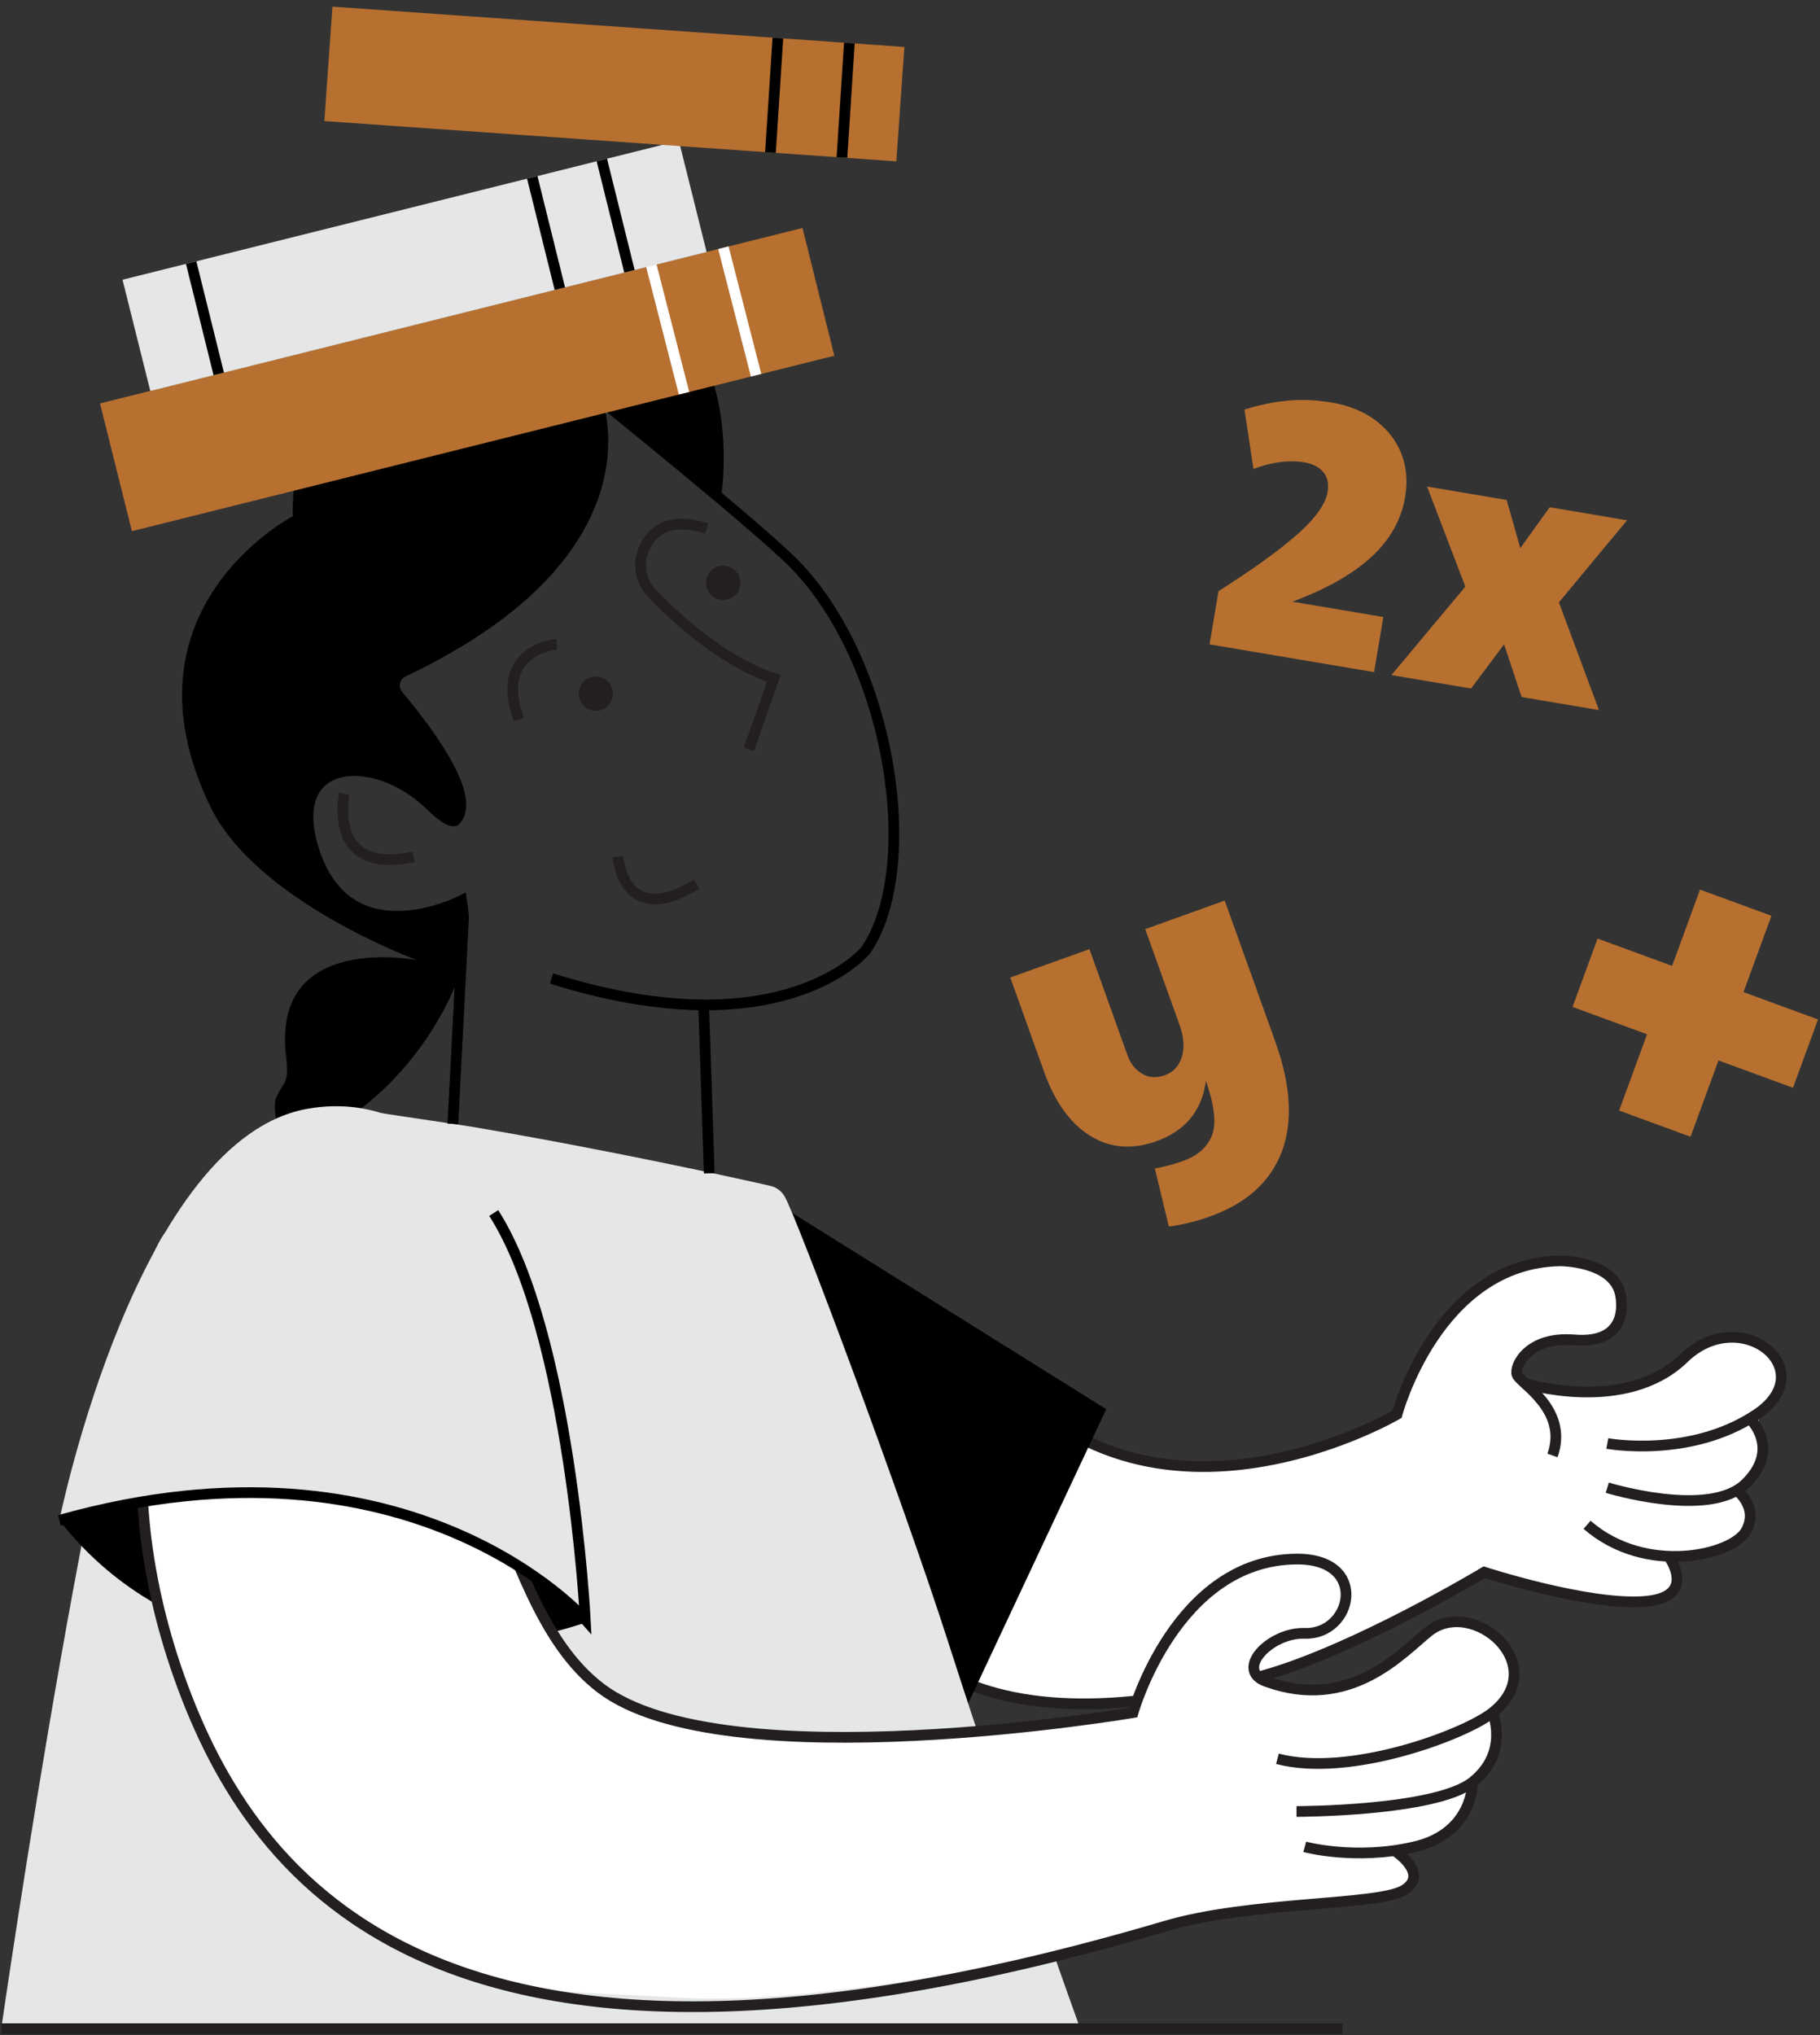<svg width="170" height="190" viewBox="0 0 170 190" fill="none" xmlns="http://www.w3.org/2000/svg">
<rect x="0" y="0" width="170" height="190" fill="#333333" stroke="none"/>
<path d="M101.851 134.709C101.851 134.709 116.306 141.089 130.641 131.564C130.641 131.564 134.718 119.473 143.701 117.905C143.701 117.905 151.508 117.992 151.325 120.708C151.325 120.708 152.055 124.604 148.83 124.853C145.605 125.102 142.11 124.771 141.694 128.336L142.924 129.144C142.924 129.144 150.677 131.386 154.362 128.773C158.048 126.16 163.338 121.797 166.024 127.158C166.024 127.158 167.12 130.463 164.071 132.05C164.071 132.05 166.35 137.157 162.059 139C162.059 139 166.181 142.678 160.665 144.61L155.806 145.22C155.806 145.22 158.015 149.384 154.362 149.422C150.71 149.46 141.403 148.26 138.643 146.784C138.643 146.784 122.972 155.33 117.095 156.689C111.217 158.048 98.077 161.635 90.575 156.689C90.575 156.689 77.968 147.861 81.174 137.601C84.38 127.341 101.851 134.707 101.851 134.707V134.709Z" fill="white"/>
<path d="M142.344 129.144C142.344 129.144 151.834 132.083 157.287 126.801C162.62 121.64 170.265 127.902 164.071 132.047C157.876 136.193 150.132 134.768 150.132 134.768" stroke="#231F20" stroke-miterlimit="10"/>
<path d="M163.453 132.442C163.453 132.442 166.43 135.242 163.038 138.533C159.648 141.822 150.13 138.895 150.13 138.895" stroke="#231F20" stroke-miterlimit="10"/>
<path d="M162.059 138.998C162.059 138.998 164.348 140.587 163.115 142.899C161.883 145.211 153.714 147.138 148.243 142.359" stroke="#231F20" stroke-miterlimit="10"/>
<path d="M155.804 145.22C155.804 145.22 158.796 149.173 153.482 149.525C148.168 149.88 138.643 146.784 138.643 146.784C138.643 146.784 126.594 154.032 117.998 156.443C89.479 164.44 79.012 152.943 79.362 138.998C79.709 125.107 90.92 124.851 90.92 124.851C105.253 146.861 130.491 132.047 130.491 132.047C130.491 132.047 134.253 117.884 145.757 117.715C145.757 117.715 150.555 117.715 151.327 120.705C151.327 120.705 152.637 125.56 147.013 125.097C142.772 124.747 141.427 127.522 141.696 128.334C141.966 129.146 146.551 131.571 145.011 135.885" stroke="#231F20" stroke-miterlimit="10"/>
<path d="M70.679 111.173L103.328 131.564L89.709 160.574L65.983 110.732L70.679 111.173Z" fill="black"/>
<path d="M15.368 115.159C17.199 112.76 25.973 104.441 31.32 103.284L43.88 105.164C56.903 107.366 68.672 109.971 71.942 110.711C72.515 110.84 73.006 111.201 73.297 111.713C74.508 113.833 84.352 140.162 88.617 153.455C94.141 170.698 100.903 189.403 100.903 189.403H0.115C0.115 189.403 9.767 122.51 15.368 115.163V115.159Z" fill="#E5E6E8"/>
<path d="M51.511 91.355C73.198 98.15 80.857 88.731 80.857 88.731C86.141 81.067 83.273 61.826 74.116 52.569C70.745 49.16 55.622 36.973 55.622 36.973C55.622 36.973 61.727 51.287 37.665 62.706C36.818 63.108 36.571 64.199 37.174 64.915C39.592 67.786 44.547 74.206 42.608 76.494C42.608 76.494 42.385 77.304 40.198 75.177C35.008 70.133 26.647 70.638 29.259 79.196C32.444 89.627 43.122 84.076 43.122 84.076C43.2 84.583 43.261 85.092 43.303 85.604L42.301 104.929" stroke="black" stroke-miterlimit="10"/>
<path d="M65.724 93.805L66.248 109.546" stroke="black" stroke-miterlimit="10"/>
<path d="M48.627 26.103C26.088 28.981 27.353 48.198 27.353 48.198C27.353 48.198 10.718 56.801 19.635 75.285C23.922 84.17 38.979 89.646 38.979 89.646C38.979 89.646 25.367 86.93 26.715 98.542C27.039 101.338 26.515 100.854 25.799 102.469C25.391 103.389 26.058 107.258 27.032 107.007C31.395 105.88 39.2 100.84 43.059 90.756L43.122 84.076C43.122 84.076 35.447 88.414 30.663 82.24C30.663 82.24 24.081 67.978 37.381 73.121L41.747 76.438C42.77 77.097 43.181 75.065 42.855 73.894C42.406 72.279 40.925 69.685 38.454 66.49C38.454 66.49 35.747 63.657 37.665 62.709C39.583 61.758 60.398 52.017 55.622 36.975L67.358 46.381C67.358 46.381 71.168 23.227 48.629 26.105L48.627 26.103Z" fill="black"/>
<path d="M54.669 151.499C54.669 151.499 21.919 162.903 5.545 141.944C5.545 141.944 16.603 137.397 36.714 141.096C36.714 141.096 51.509 145.873 54.669 151.499Z" fill="black"/>
<path d="M105.738 159.72C105.738 159.72 109.609 145.295 121.775 145.418C121.775 145.418 129.415 146.957 123.81 152.046C123.81 152.046 116.149 152.837 117.031 155.276C117.914 157.715 124.829 158.736 128.662 155.802C128.662 155.802 130.46 155.107 131.756 153.764C133.859 151.582 136.227 150.504 139.689 152.57C139.689 152.57 143.358 157.614 139.316 159.72C139.316 159.72 141.171 163.332 137.401 166.841C137.401 166.841 135.699 172.601 130.249 172.667C130.249 172.667 133.633 174.789 131.089 176.268C128.545 177.749 119.991 177.883 115.383 178.517C110.776 179.15 102.457 181.627 102.457 181.627C102.457 181.627 77.097 187.427 63.29 186.504C52.934 185.814 43.575 186.556 33.787 179.704C30.524 177.42 26.722 175.19 23.478 170.585C23.478 170.585 15.218 156.231 13.704 144.643L13.246 134.198C13.246 134.198 28.438 124.022 47.685 143.443C47.685 143.443 51.15 153.443 55.678 157.201C56.368 157.774 57.241 158.065 58.016 158.677C67.515 166.196 105.734 159.715 105.734 159.715L105.738 159.72Z" fill="white"/>
<path d="M119.32 164.205C126.064 165.98 136.805 161.957 139.415 159.891C145.025 155.45 137.551 149.004 133.422 152.333C130.918 154.354 126.103 159.821 118.268 156.985C115.285 155.905 118.634 152.382 121.874 152.492C126.334 152.647 127.937 145.511 121.104 145.558C109.844 145.636 105.837 159.891 105.837 159.891C105.837 159.891 67.694 166.372 56.136 157.628C44.852 149.093 47.031 124.654 27.353 119.548C13.352 115.917 9.678 136.801 16.769 156.654C23.694 176.047 41.533 199.708 108.865 179.829C116.822 177.479 128.857 177.937 131.19 176.442C133.523 174.949 130.35 172.841 130.35 172.841" stroke="#231F20" stroke-miterlimit="10"/>
<path d="M139.415 159.893C139.415 159.893 141.023 163.628 137.551 166.374C134.077 169.12 121.101 169.125 121.101 169.125" stroke="#231F20" stroke-miterlimit="10"/>
<path d="M137.551 166.374C137.551 166.374 137.659 171.134 132.131 172.423C126.603 173.714 121.871 172.425 121.871 172.425" stroke="#231F20" stroke-miterlimit="10"/>
<path d="M54.413 151.032C54.413 151.032 34.862 132.003 5.542 141.944C5.542 141.944 12.814 106.075 28.91 103.486C48.202 100.383 55.103 133.27 54.413 151.032Z" fill="#E5E6E8"/>
<path d="M46.117 113.25C53.281 124.426 54.669 151.19 54.669 151.19C54.669 151.19 38.486 132.695 5.545 141.944" stroke="black" stroke-miterlimit="10"/>
<path d="M55.654 66.368C56.54 66.368 57.258 65.65 57.258 64.765C57.258 63.88 56.54 63.162 55.654 63.162C54.769 63.162 54.051 63.88 54.051 64.765C54.051 65.65 54.769 66.368 55.654 66.368Z" fill="#231F20"/>
<path d="M67.546 56.019C68.431 56.019 69.149 55.301 69.149 54.416C69.149 53.53 68.431 52.813 67.546 52.813C66.66 52.813 65.943 53.53 65.943 54.416C65.943 55.301 66.66 56.019 67.546 56.019Z" fill="#231F20"/>
<path d="M57.713 79.985C57.713 79.985 58.194 86.785 65.062 82.548" stroke="#231F20" stroke-miterlimit="10"/>
<path d="M52.004 60.15C52.004 60.15 46.045 60.624 48.467 67.171" stroke="#231F20" stroke-miterlimit="10"/>
<path d="M69.938 69.981L72.283 63.333C67.405 61.716 62.971 57.566 60.889 55.388C59.87 54.322 59.551 52.756 60.093 51.385C60.741 49.752 62.29 48.163 65.999 49.332" stroke="#231F20" stroke-miterlimit="10"/>
<path d="M32.168 74.109C32.168 74.109 30.473 81.78 38.641 79.987" stroke="#231F20" stroke-miterlimit="10"/>
<path d="M113.818 55.19C117.01 53.167 119.458 51.404 121.162 49.904C122.864 48.402 123.815 47.076 124.007 45.926C124.134 45.175 124.003 44.56 123.611 44.083C123.219 43.607 122.637 43.304 121.862 43.172C120.404 42.926 118.813 43.13 117.083 43.78L116.24 38.236C117.644 37.797 119.001 37.518 120.315 37.4C121.627 37.283 122.977 37.342 124.364 37.576C126.01 37.853 127.394 38.419 128.519 39.273C129.643 40.128 130.441 41.168 130.911 42.395C131.38 43.623 131.495 44.954 131.253 46.386C130.892 48.524 129.84 50.395 128.096 51.998C126.352 53.601 123.895 54.993 120.721 56.174L129.216 57.606L128.347 62.751L112.98 60.16L113.818 55.19Z" fill="#B77030"/>
<path d="M136.87 54.763L133.298 45.426L140.734 46.679L142.006 51.172L144.753 47.358L151.978 48.576L145.612 56.24L149.353 66.295L142.128 65.077L140.492 60.162L137.406 64.281L129.969 63.028L136.873 54.768L136.87 54.763Z" fill="#B77030"/>
<path d="M157.907 106.131L151.236 103.685L153.846 96.561L146.886 94.01L149.224 87.627L156.184 90.179L158.794 83.055L165.465 85.501L162.855 92.625L169.815 95.176L167.477 101.559L160.517 99.007L157.907 106.131Z" fill="#B77030"/>
<path d="M109.177 114.509L107.872 109.098C108.837 108.91 109.708 108.678 110.482 108.401C111.867 107.903 112.773 107.11 113.203 106.016C113.632 104.922 113.445 103.223 112.644 100.913C112.266 103.697 110.726 105.572 108.029 106.542C105.753 107.359 103.687 107.192 101.833 106.044C99.976 104.896 98.542 102.901 97.523 100.063L94.368 91.263L101.76 88.613L105.307 98.502C105.593 99.3 106.053 99.883 106.689 100.251C107.325 100.62 108.029 100.664 108.804 100.387C109.602 100.101 110.13 99.528 110.391 98.667C110.651 97.805 110.583 96.824 110.189 95.721L106.971 86.745L114.398 84.081L119.118 97.244C120.583 101.326 120.782 104.765 119.717 107.556C118.651 110.347 116.419 112.354 113.017 113.574C111.726 114.037 110.447 114.349 109.182 114.513L109.177 114.509Z" fill="#B77030"/>
<path d="M9.342 37.667L12.32 49.593L77.933 33.21L74.955 21.284L9.342 37.667Z" fill="#B77030"/>
<path d="M11.446 26.116L14.04 36.505L66.003 23.53L63.409 13.14L11.446 26.116Z" fill="#E5E6E8"/>
<path d="M31.05 0.62L30.297 11.302L83.723 15.066L84.475 4.384L31.05 0.62Z" fill="#B77030"/>
<path d="M67.569 23.127L70.623 35.032" stroke="white" stroke-miterlimit="10"/>
<path d="M60.84 24.805L63.893 36.712" stroke="white" stroke-miterlimit="10"/>
<path d="M56.215 14.934L58.795 25.328" stroke="black" stroke-miterlimit="10"/>
<path d="M79.336 4.02L78.644 14.707" stroke="black" stroke-miterlimit="10"/>
<path d="M72.658 3.55L71.966 14.237" stroke="black" stroke-miterlimit="10"/>
<path d="M49.716 16.559L52.295 26.953" stroke="black" stroke-miterlimit="10"/>
<path d="M17.856 24.516L20.433 34.91" stroke="black" stroke-miterlimit="10"/>
<path d="M125.404 189.401H0.113" stroke="#231F20" stroke-miterlimit="10"/>
</svg>

